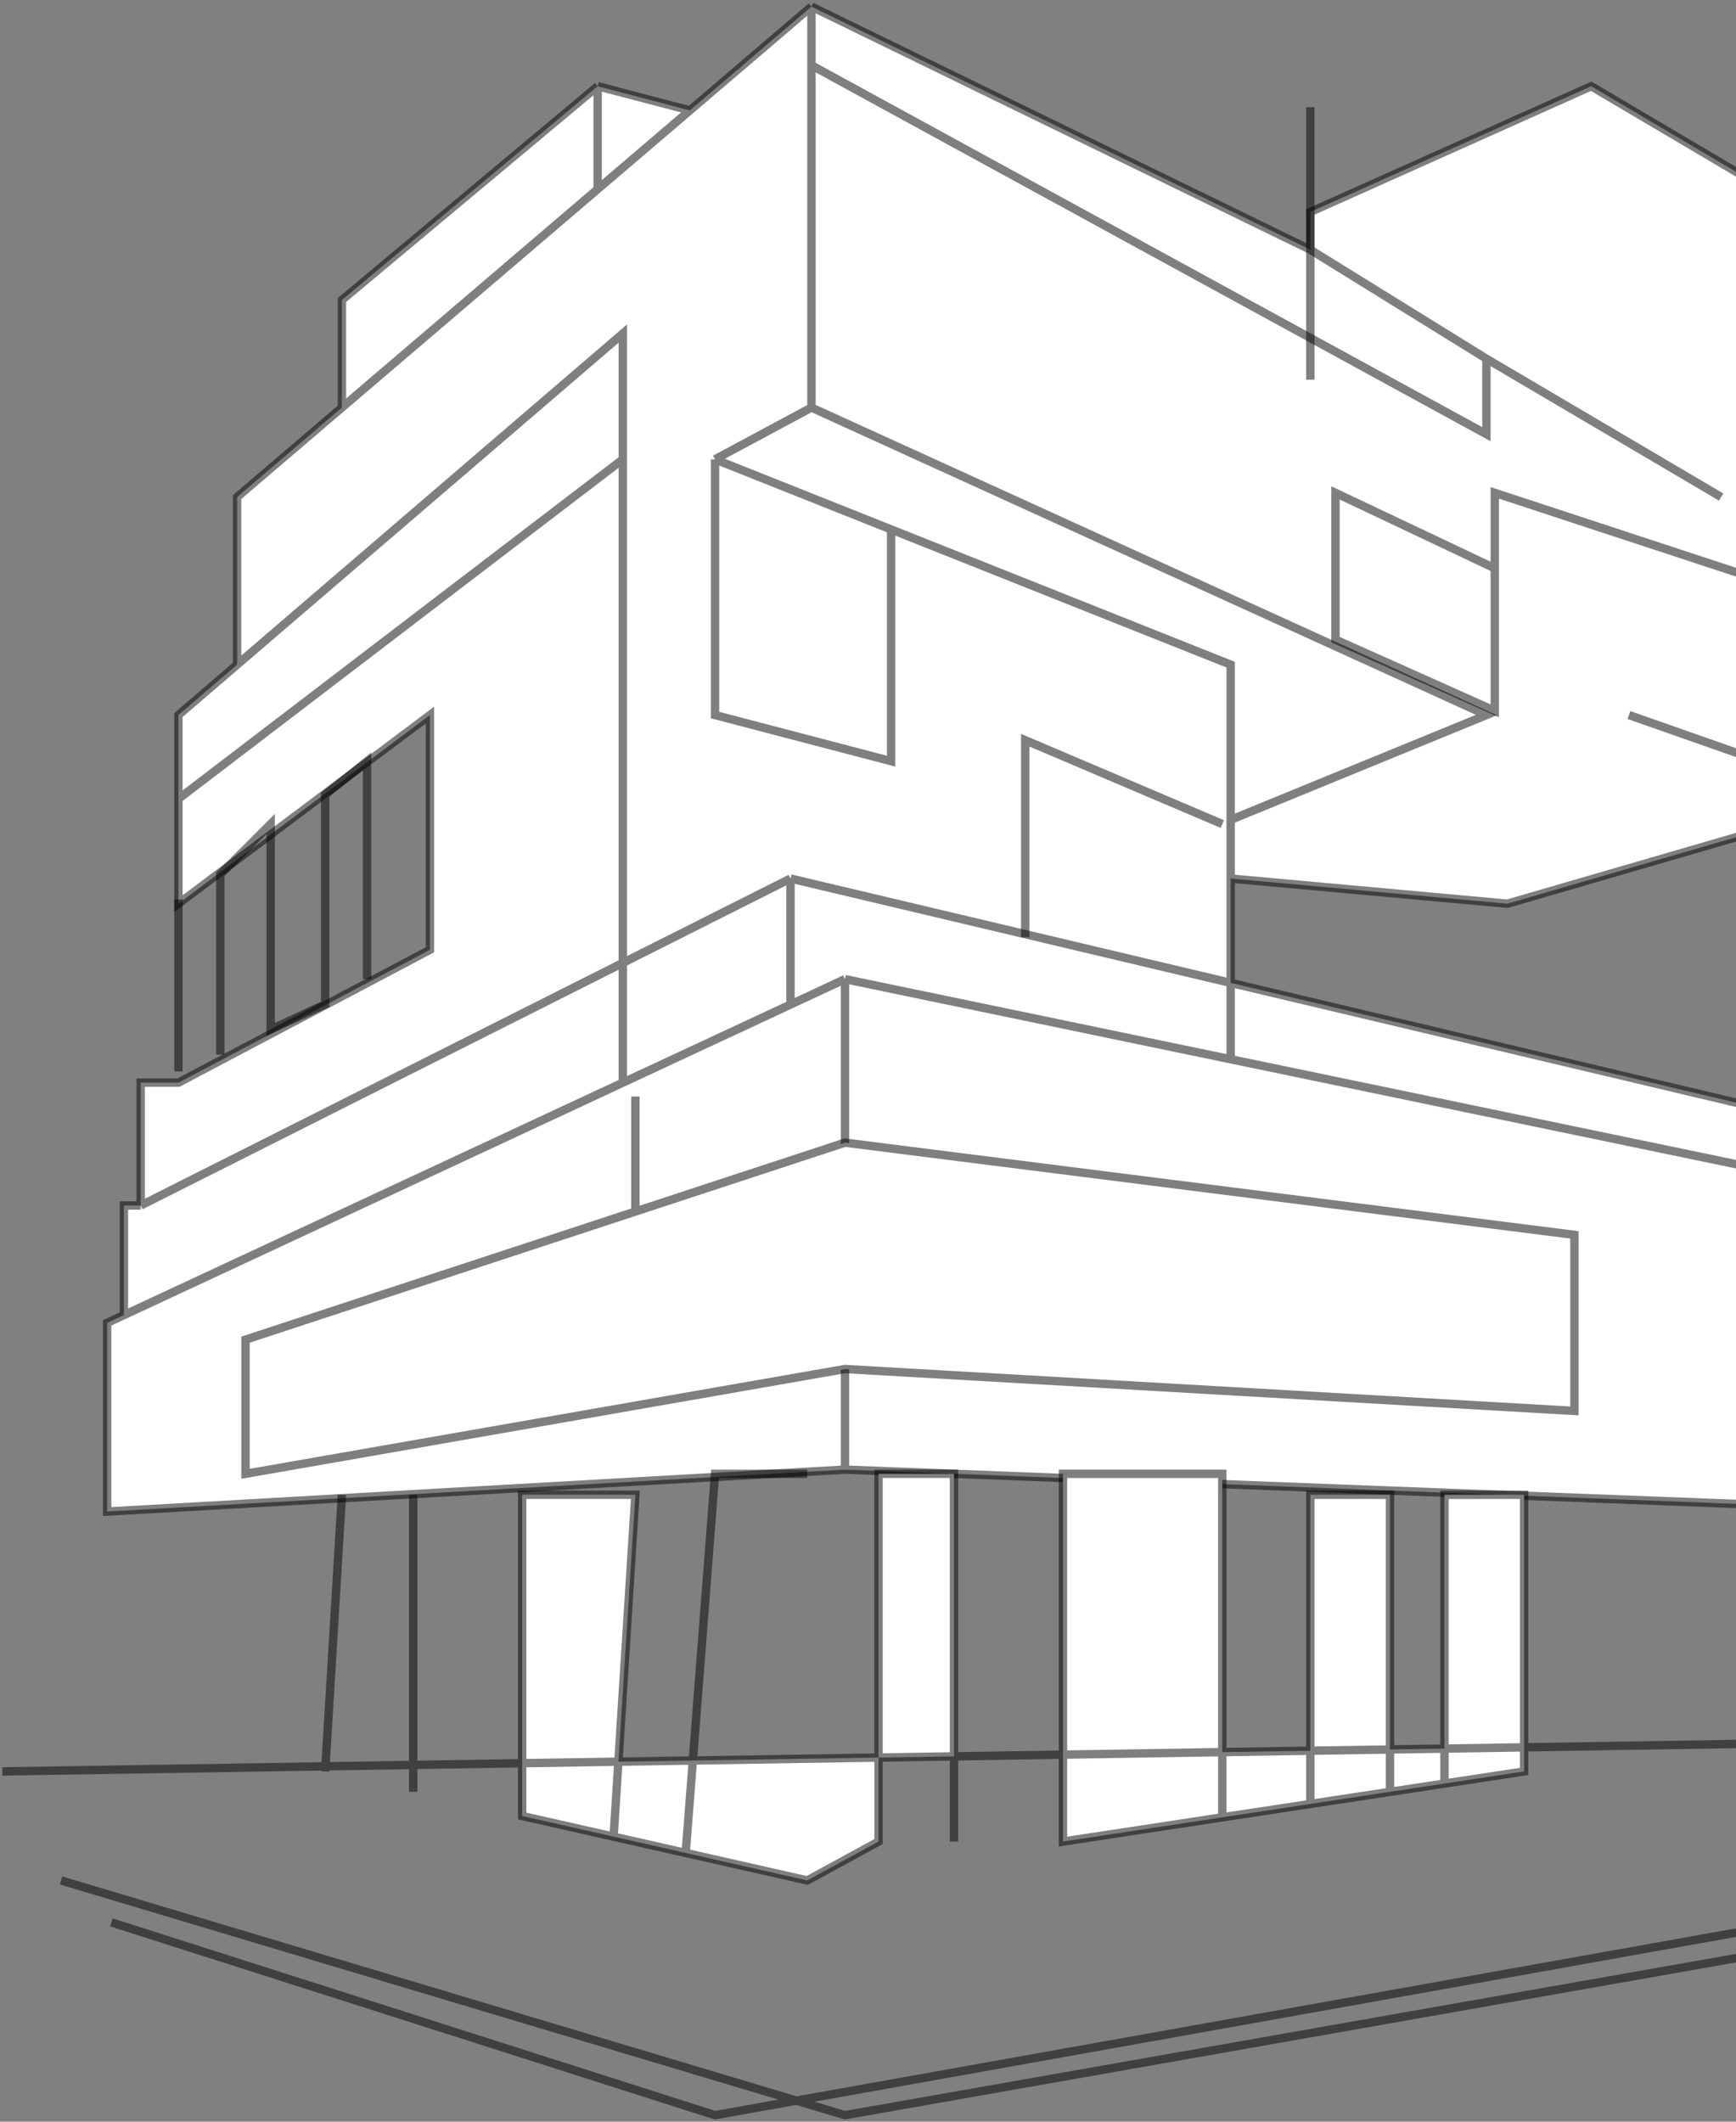 <svg width="738" height="902" viewBox="0 0 738 902" fill="none" xmlns="http://www.w3.org/2000/svg">
<rect x="0" y="0" width="738" height="902" fill="#808080" stroke="none"/>
<path d="M822.584 512.504V642.603L359.218 624.781L45.554 642.603V562.405L52.683 559.084V512.504H59.812V460.274H75.852L182.782 403.791V303.99L75.852 384.187V339.633V303.99L100.802 282.57V211.316L145.356 173.266V127.554L254.069 36.663L293.277 46.94L344.96 2.802L557.04 106.168V90.128L676.445 36.663L766.925 90.128V255.871L794.069 270.128V339.633L640.802 384.187L523.178 373.494V417.857L749.515 471.514V497.328L822.584 512.504Z" fill="white"/>
<path d="M359.218 416.267V624.781M359.218 416.267L336.049 427.061M359.218 416.267L523.178 450.32M359.218 624.781L822.584 642.603V512.504L523.178 450.32M359.218 624.781L45.554 642.603V562.405L52.683 559.084M264.762 460.274V195.277M264.762 460.274L336.049 427.061M264.762 460.274L52.683 559.084M264.762 195.277V141.811L100.802 282.57M264.762 195.277L75.852 339.633M75.852 339.633V303.99L100.802 282.57M75.852 339.633V384.187L182.782 303.99V403.791L75.852 460.274H59.812V512.504M59.812 512.504L336.049 373.494M59.812 512.504H52.683V559.084M336.049 373.494L749.515 471.514V512.504M336.049 373.494V427.061M557.04 106.168V90.128L676.446 36.663L766.925 90.128M557.04 106.168L344.96 2.802M557.04 106.168L631.891 152.505M344.96 2.802L293.277 46.94M344.96 2.802V27.752M100.802 282.57V211.316L145.356 173.266M145.356 173.266V127.554L254.069 36.663M145.356 173.266L254.069 80.424M254.069 36.663V80.424M254.069 36.663L293.277 46.94M254.069 80.424L293.277 46.94M344.96 27.752L631.891 184.584V152.505M344.96 27.752V173.266M631.891 152.505L731.693 211.316M794.069 106.168L766.925 90.128M766.925 90.128V255.871L794.069 270.128V339.633M794.069 339.633L640.802 384.187L523.178 373.494V348.544M794.069 339.633L692.485 303.99M523.178 450.32V348.544M344.96 173.266L631.891 303.99L523.178 348.544M344.96 173.266L303.97 195.277M523.178 348.544V282.57L378.822 225.084M303.97 195.277V303.99L378.822 323.593V225.084M303.97 195.277L378.822 225.084" stroke="black" stroke-opacity="0.5" stroke-width="3.564"/>
<path d="M567.733 271.912L635.455 302.209V241.615L567.733 209.535V271.912Z" fill="white"/>
<path d="M669.317 524.981L359.218 485.773L270.109 515.06L104.366 569.535V626.565L359.218 582.01L669.317 599.832V524.981Z" fill="white"/>
<path d="M647.931 742.851V753.099L614.069 758.248L590.901 761.77L557.04 766.919L519.614 772.609L451.891 782.906V745.956L405.554 746.69L373.475 747.199V782.906L343.178 799.436L291.495 787.751L260.855 780.823L221.99 772.037V749.598V635.476H270.109L262.884 748.951L294.537 748.449L373.475 747.199V626.565H405.554V746.69L451.891 745.956V626.565H519.614V744.883L557.04 744.291V635.476H590.901V743.754L614.069 743.387V635.476H647.931V742.851Z" fill="white"/>
<path d="M765.554 252.308L635.455 209.535V241.615M635.455 241.615V302.209L567.733 271.912V209.535L635.455 241.615ZM435.851 398.446V314.684L519.614 350.327M270.109 515.06L104.366 569.535V626.565L359.218 582.01L669.317 599.832V524.981L359.218 485.773L270.109 515.06ZM270.109 515.06V466.169M75.852 455.476V382.406M156.05 416.268V323.595L138.228 337.852V426.961L115.059 437.654V350.327L93.673 371.713V448.347M145.356 635.475L138.228 753.099M614.069 758.248L647.931 753.099V635.475H614.069V758.248ZM614.069 758.248L590.901 761.77M590.901 761.77V635.475H557.04V766.919M590.901 761.77L557.04 766.919M557.04 766.919L519.614 772.609M519.614 772.609V626.565H451.891V782.906L519.614 772.609ZM405.554 782.906V626.565H373.475V782.906L343.178 799.436L291.495 787.751M343.178 626.565H303.97L291.495 787.751M291.495 787.751L260.855 780.823M260.855 780.823L270.109 635.475H221.99V772.037L260.855 780.823ZM175.653 635.475V761.77M557.04 45.575V161.417M25.951 799.436L359.218 899.238L824.366 817.257M792.287 811.911L303.97 899.238L47.337 817.257M1 753.099L901 738.842" stroke="black" stroke-opacity="0.5" stroke-width="3.564"/>
</svg>
